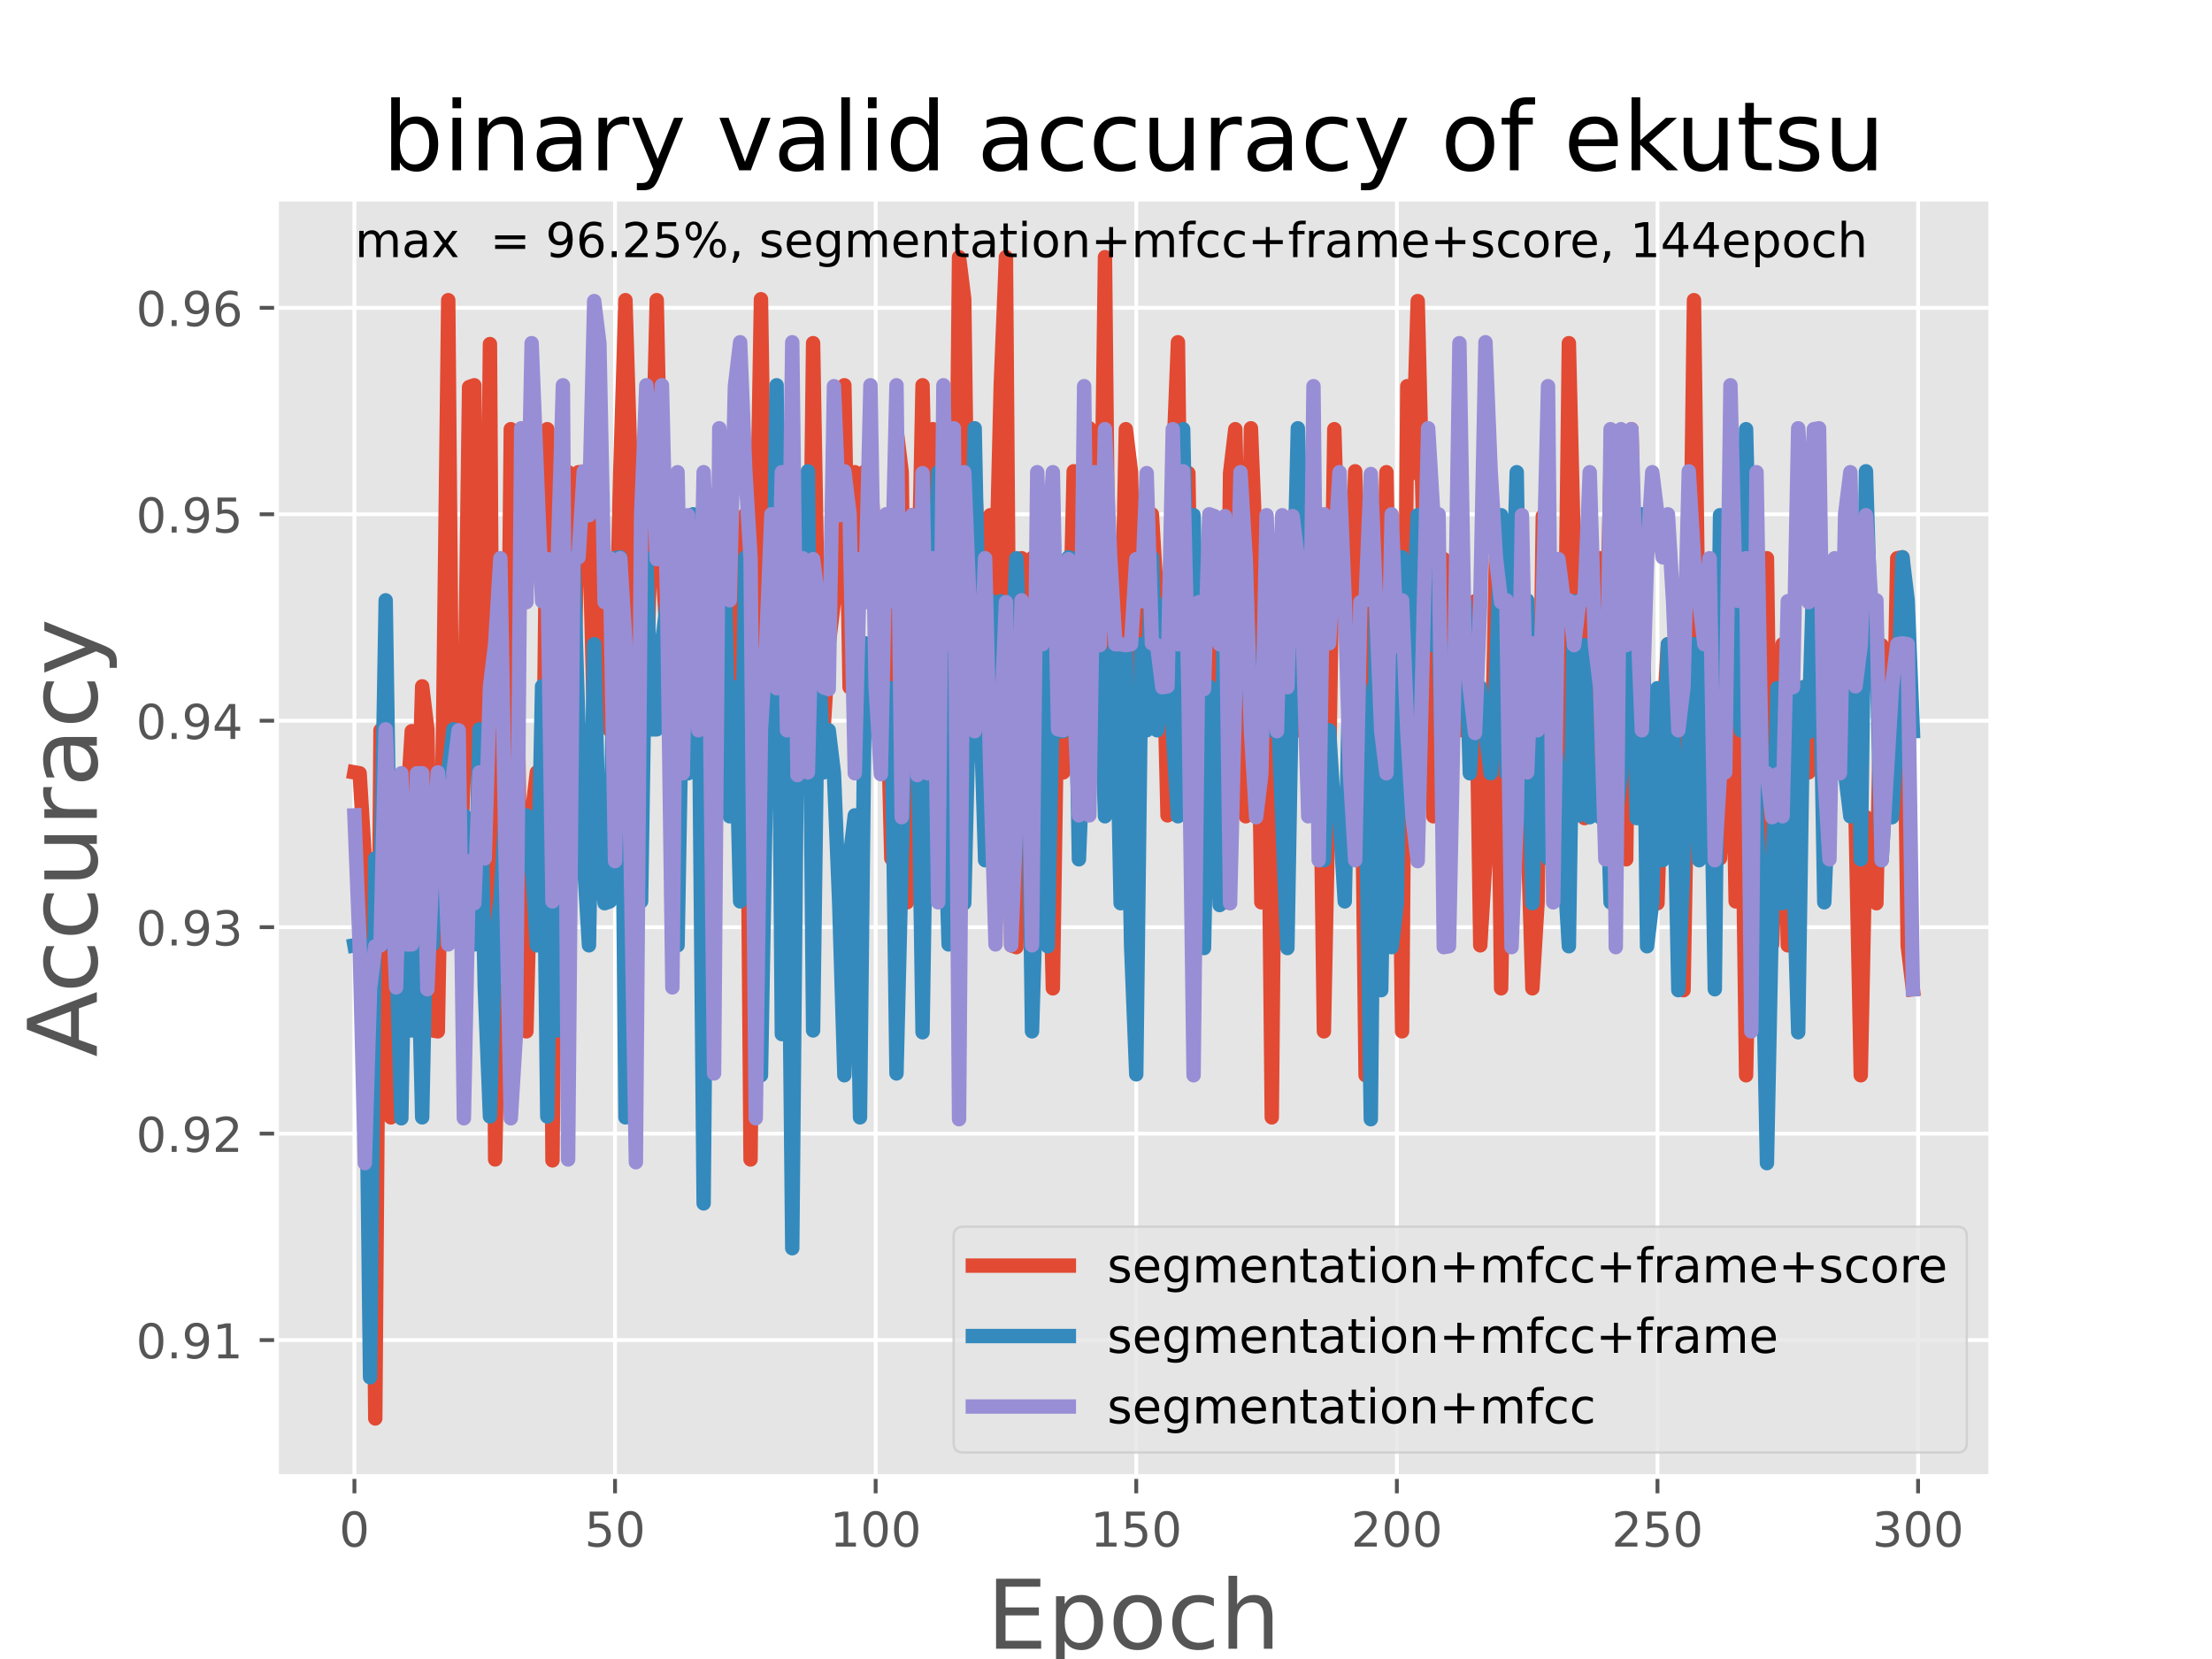 <?xml version="1.0" encoding="utf-8" standalone="no"?>
<!DOCTYPE svg PUBLIC "-//W3C//DTD SVG 1.1//EN"
  "http://www.w3.org/Graphics/SVG/1.1/DTD/svg11.dtd">
<!-- Created with matplotlib (https://matplotlib.org/) -->
<svg height="345.6pt" version="1.1" viewBox="0 0 460.8 345.6" width="460.8pt" xmlns="http://www.w3.org/2000/svg" xmlns:xlink="http://www.w3.org/1999/xlink">
 <defs>
  <style type="text/css">
*{stroke-linecap:butt;stroke-linejoin:round;}
  </style>
 </defs>
 <g id="figure_1">
  <g id="patch_1">
   <path d="M 0 345.6 
L 460.8 345.6 
L 460.8 0 
L 0 0 
z
" style="fill:#ffffff;"/>
  </g>
  <g id="axes_1">
   <g id="patch_2">
    <path d="M 57.6 307.584 
L 414.72 307.584 
L 414.72 41.472 
L 57.6 41.472 
z
" style="fill:#e5e5e5;"/>
   </g>
   <g id="matplotlib.axis_1">
    <g id="xtick_1">
     <g id="line2d_1">
      <path clip-path="url(#p5a31ab4e64)" d="M 73.833 307.584 
L 73.833 41.472 
" style="fill:none;stroke:#ffffff;stroke-linecap:square;stroke-width:0.8;"/>
     </g>
     <g id="line2d_2">
      <defs>
       <path d="M 0 0 
L 0 3.5 
" id="mc54f5d5ca6" style="stroke:#555555;stroke-width:0.8;"/>
      </defs>
      <g>
       <use style="fill:#555555;stroke:#555555;stroke-width:0.8;" x="73.833" xlink:href="#mc54f5d5ca6" y="307.584"/>
      </g>
     </g>
     <g id="text_1">
      <!-- 0 -->
      <defs>
       <path d="M 31.781 66.406 
Q 24.172 66.406 20.328 58.906 
Q 16.5 51.422 16.5 36.375 
Q 16.5 21.391 20.328 13.891 
Q 24.172 6.391 31.781 6.391 
Q 39.453 6.391 43.281 13.891 
Q 47.125 21.391 47.125 36.375 
Q 47.125 51.422 43.281 58.906 
Q 39.453 66.406 31.781 66.406 
z
M 31.781 74.219 
Q 44.047 74.219 50.516 64.516 
Q 56.984 54.828 56.984 36.375 
Q 56.984 17.969 50.516 8.266 
Q 44.047 -1.422 31.781 -1.422 
Q 19.531 -1.422 13.062 8.266 
Q 6.594 17.969 6.594 36.375 
Q 6.594 54.828 13.062 64.516 
Q 19.531 74.219 31.781 74.219 
z
" id="DejaVuSans-48"/>
      </defs>
      <g style="fill:#555555;" transform="translate(70.651 322.182)scale(0.1 -0.1)">
       <use xlink:href="#DejaVuSans-48"/>
      </g>
     </g>
    </g>
    <g id="xtick_2">
     <g id="line2d_3">
      <path clip-path="url(#p5a31ab4e64)" d="M 128.123 307.584 
L 128.123 41.472 
" style="fill:none;stroke:#ffffff;stroke-linecap:square;stroke-width:0.8;"/>
     </g>
     <g id="line2d_4">
      <g>
       <use style="fill:#555555;stroke:#555555;stroke-width:0.8;" x="128.123" xlink:href="#mc54f5d5ca6" y="307.584"/>
      </g>
     </g>
     <g id="text_2">
      <!-- 50 -->
      <defs>
       <path d="M 10.797 72.906 
L 49.516 72.906 
L 49.516 64.594 
L 19.828 64.594 
L 19.828 46.734 
Q 21.969 47.469 24.109 47.828 
Q 26.266 48.188 28.422 48.188 
Q 40.625 48.188 47.75 41.5 
Q 54.891 34.812 54.891 23.391 
Q 54.891 11.625 47.562 5.094 
Q 40.234 -1.422 26.906 -1.422 
Q 22.312 -1.422 17.547 -0.641 
Q 12.797 0.141 7.719 1.703 
L 7.719 11.625 
Q 12.109 9.234 16.797 8.062 
Q 21.484 6.891 26.703 6.891 
Q 35.156 6.891 40.078 11.328 
Q 45.016 15.766 45.016 23.391 
Q 45.016 31 40.078 35.438 
Q 35.156 39.891 26.703 39.891 
Q 22.75 39.891 18.812 39.016 
Q 14.891 38.141 10.797 36.281 
z
" id="DejaVuSans-53"/>
      </defs>
      <g style="fill:#555555;" transform="translate(121.76 322.182)scale(0.1 -0.1)">
       <use xlink:href="#DejaVuSans-53"/>
       <use x="63.623" xlink:href="#DejaVuSans-48"/>
      </g>
     </g>
    </g>
    <g id="xtick_3">
     <g id="line2d_5">
      <path clip-path="url(#p5a31ab4e64)" d="M 182.413 307.584 
L 182.413 41.472 
" style="fill:none;stroke:#ffffff;stroke-linecap:square;stroke-width:0.8;"/>
     </g>
     <g id="line2d_6">
      <g>
       <use style="fill:#555555;stroke:#555555;stroke-width:0.8;" x="182.413" xlink:href="#mc54f5d5ca6" y="307.584"/>
      </g>
     </g>
     <g id="text_3">
      <!-- 100 -->
      <defs>
       <path d="M 12.406 8.297 
L 28.516 8.297 
L 28.516 63.922 
L 10.984 60.406 
L 10.984 69.391 
L 28.422 72.906 
L 38.281 72.906 
L 38.281 8.297 
L 54.391 8.297 
L 54.391 0 
L 12.406 0 
z
" id="DejaVuSans-49"/>
      </defs>
      <g style="fill:#555555;" transform="translate(172.869 322.182)scale(0.1 -0.1)">
       <use xlink:href="#DejaVuSans-49"/>
       <use x="63.623" xlink:href="#DejaVuSans-48"/>
       <use x="127.246" xlink:href="#DejaVuSans-48"/>
      </g>
     </g>
    </g>
    <g id="xtick_4">
     <g id="line2d_7">
      <path clip-path="url(#p5a31ab4e64)" d="M 236.703 307.584 
L 236.703 41.472 
" style="fill:none;stroke:#ffffff;stroke-linecap:square;stroke-width:0.8;"/>
     </g>
     <g id="line2d_8">
      <g>
       <use style="fill:#555555;stroke:#555555;stroke-width:0.8;" x="236.703" xlink:href="#mc54f5d5ca6" y="307.584"/>
      </g>
     </g>
     <g id="text_4">
      <!-- 150 -->
      <g style="fill:#555555;" transform="translate(227.159 322.182)scale(0.1 -0.1)">
       <use xlink:href="#DejaVuSans-49"/>
       <use x="63.623" xlink:href="#DejaVuSans-53"/>
       <use x="127.246" xlink:href="#DejaVuSans-48"/>
      </g>
     </g>
    </g>
    <g id="xtick_5">
     <g id="line2d_9">
      <path clip-path="url(#p5a31ab4e64)" d="M 290.993 307.584 
L 290.993 41.472 
" style="fill:none;stroke:#ffffff;stroke-linecap:square;stroke-width:0.8;"/>
     </g>
     <g id="line2d_10">
      <g>
       <use style="fill:#555555;stroke:#555555;stroke-width:0.8;" x="290.993" xlink:href="#mc54f5d5ca6" y="307.584"/>
      </g>
     </g>
     <g id="text_5">
      <!-- 200 -->
      <defs>
       <path d="M 19.188 8.297 
L 53.609 8.297 
L 53.609 0 
L 7.328 0 
L 7.328 8.297 
Q 12.938 14.109 22.625 23.891 
Q 32.328 33.688 34.812 36.531 
Q 39.547 41.844 41.422 45.531 
Q 43.312 49.219 43.312 52.781 
Q 43.312 58.594 39.234 62.25 
Q 35.156 65.922 28.609 65.922 
Q 23.969 65.922 18.812 64.312 
Q 13.672 62.703 7.812 59.422 
L 7.812 69.391 
Q 13.766 71.781 18.938 73 
Q 24.125 74.219 28.422 74.219 
Q 39.75 74.219 46.484 68.547 
Q 53.219 62.891 53.219 53.422 
Q 53.219 48.922 51.531 44.891 
Q 49.859 40.875 45.406 35.406 
Q 44.188 33.984 37.641 27.219 
Q 31.109 20.453 19.188 8.297 
z
" id="DejaVuSans-50"/>
      </defs>
      <g style="fill:#555555;" transform="translate(281.449 322.182)scale(0.1 -0.1)">
       <use xlink:href="#DejaVuSans-50"/>
       <use x="63.623" xlink:href="#DejaVuSans-48"/>
       <use x="127.246" xlink:href="#DejaVuSans-48"/>
      </g>
     </g>
    </g>
    <g id="xtick_6">
     <g id="line2d_11">
      <path clip-path="url(#p5a31ab4e64)" d="M 345.283 307.584 
L 345.283 41.472 
" style="fill:none;stroke:#ffffff;stroke-linecap:square;stroke-width:0.8;"/>
     </g>
     <g id="line2d_12">
      <g>
       <use style="fill:#555555;stroke:#555555;stroke-width:0.8;" x="345.283" xlink:href="#mc54f5d5ca6" y="307.584"/>
      </g>
     </g>
     <g id="text_6">
      <!-- 250 -->
      <g style="fill:#555555;" transform="translate(335.739 322.182)scale(0.1 -0.1)">
       <use xlink:href="#DejaVuSans-50"/>
       <use x="63.623" xlink:href="#DejaVuSans-53"/>
       <use x="127.246" xlink:href="#DejaVuSans-48"/>
      </g>
     </g>
    </g>
    <g id="xtick_7">
     <g id="line2d_13">
      <path clip-path="url(#p5a31ab4e64)" d="M 399.573 307.584 
L 399.573 41.472 
" style="fill:none;stroke:#ffffff;stroke-linecap:square;stroke-width:0.8;"/>
     </g>
     <g id="line2d_14">
      <g>
       <use style="fill:#555555;stroke:#555555;stroke-width:0.8;" x="399.573" xlink:href="#mc54f5d5ca6" y="307.584"/>
      </g>
     </g>
     <g id="text_7">
      <!-- 300 -->
      <defs>
       <path d="M 40.578 39.312 
Q 47.656 37.797 51.625 33 
Q 55.609 28.219 55.609 21.188 
Q 55.609 10.406 48.188 4.484 
Q 40.766 -1.422 27.094 -1.422 
Q 22.516 -1.422 17.656 -0.516 
Q 12.797 0.391 7.625 2.203 
L 7.625 11.719 
Q 11.719 9.328 16.594 8.109 
Q 21.484 6.891 26.812 6.891 
Q 36.078 6.891 40.938 10.547 
Q 45.797 14.203 45.797 21.188 
Q 45.797 27.641 41.281 31.266 
Q 36.766 34.906 28.719 34.906 
L 20.219 34.906 
L 20.219 43.016 
L 29.109 43.016 
Q 36.375 43.016 40.234 45.922 
Q 44.094 48.828 44.094 54.297 
Q 44.094 59.906 40.109 62.906 
Q 36.141 65.922 28.719 65.922 
Q 24.656 65.922 20.016 65.031 
Q 15.375 64.156 9.812 62.312 
L 9.812 71.094 
Q 15.438 72.656 20.344 73.438 
Q 25.25 74.219 29.594 74.219 
Q 40.828 74.219 47.359 69.109 
Q 53.906 64.016 53.906 55.328 
Q 53.906 49.266 50.438 45.094 
Q 46.969 40.922 40.578 39.312 
z
" id="DejaVuSans-51"/>
      </defs>
      <g style="fill:#555555;" transform="translate(390.029 322.182)scale(0.1 -0.1)">
       <use xlink:href="#DejaVuSans-51"/>
       <use x="63.623" xlink:href="#DejaVuSans-48"/>
       <use x="127.246" xlink:href="#DejaVuSans-48"/>
      </g>
     </g>
    </g>
    <g id="text_8">
     <!-- Epoch -->
     <defs>
      <path d="M 9.812 72.906 
L 55.906 72.906 
L 55.906 64.594 
L 19.672 64.594 
L 19.672 43.016 
L 54.391 43.016 
L 54.391 34.719 
L 19.672 34.719 
L 19.672 8.297 
L 56.781 8.297 
L 56.781 0 
L 9.812 0 
z
" id="DejaVuSans-69"/>
      <path d="M 18.109 8.203 
L 18.109 -20.797 
L 9.078 -20.797 
L 9.078 54.688 
L 18.109 54.688 
L 18.109 46.391 
Q 20.953 51.266 25.266 53.625 
Q 29.594 56 35.594 56 
Q 45.562 56 51.781 48.094 
Q 58.016 40.188 58.016 27.297 
Q 58.016 14.406 51.781 6.484 
Q 45.562 -1.422 35.594 -1.422 
Q 29.594 -1.422 25.266 0.953 
Q 20.953 3.328 18.109 8.203 
z
M 48.688 27.297 
Q 48.688 37.203 44.609 42.844 
Q 40.531 48.484 33.406 48.484 
Q 26.266 48.484 22.188 42.844 
Q 18.109 37.203 18.109 27.297 
Q 18.109 17.391 22.188 11.75 
Q 26.266 6.109 33.406 6.109 
Q 40.531 6.109 44.609 11.75 
Q 48.688 17.391 48.688 27.297 
z
" id="DejaVuSans-112"/>
      <path d="M 30.609 48.391 
Q 23.391 48.391 19.188 42.75 
Q 14.984 37.109 14.984 27.297 
Q 14.984 17.484 19.156 11.844 
Q 23.344 6.203 30.609 6.203 
Q 37.797 6.203 41.984 11.859 
Q 46.188 17.531 46.188 27.297 
Q 46.188 37.016 41.984 42.703 
Q 37.797 48.391 30.609 48.391 
z
M 30.609 56 
Q 42.328 56 49.016 48.375 
Q 55.719 40.766 55.719 27.297 
Q 55.719 13.875 49.016 6.219 
Q 42.328 -1.422 30.609 -1.422 
Q 18.844 -1.422 12.172 6.219 
Q 5.516 13.875 5.516 27.297 
Q 5.516 40.766 12.172 48.375 
Q 18.844 56 30.609 56 
z
" id="DejaVuSans-111"/>
      <path d="M 48.781 52.594 
L 48.781 44.188 
Q 44.969 46.297 41.141 47.344 
Q 37.312 48.391 33.406 48.391 
Q 24.656 48.391 19.812 42.844 
Q 14.984 37.312 14.984 27.297 
Q 14.984 17.281 19.812 11.734 
Q 24.656 6.203 33.406 6.203 
Q 37.312 6.203 41.141 7.25 
Q 44.969 8.297 48.781 10.406 
L 48.781 2.094 
Q 45.016 0.344 40.984 -0.531 
Q 36.969 -1.422 32.422 -1.422 
Q 20.062 -1.422 12.781 6.344 
Q 5.516 14.109 5.516 27.297 
Q 5.516 40.672 12.859 48.328 
Q 20.219 56 33.016 56 
Q 37.156 56 41.109 55.141 
Q 45.062 54.297 48.781 52.594 
z
" id="DejaVuSans-99"/>
      <path d="M 54.891 33.016 
L 54.891 0 
L 45.906 0 
L 45.906 32.719 
Q 45.906 40.484 42.875 44.328 
Q 39.844 48.188 33.797 48.188 
Q 26.516 48.188 22.312 43.547 
Q 18.109 38.922 18.109 30.906 
L 18.109 0 
L 9.078 0 
L 9.078 75.984 
L 18.109 75.984 
L 18.109 46.188 
Q 21.344 51.125 25.703 53.562 
Q 30.078 56 35.797 56 
Q 45.219 56 50.047 50.172 
Q 54.891 44.344 54.891 33.016 
z
" id="DejaVuSans-104"/>
     </defs>
     <g style="fill:#555555;" transform="translate(205.538 343.459)scale(0.2 -0.2)">
      <use xlink:href="#DejaVuSans-69"/>
      <use x="63.184" xlink:href="#DejaVuSans-112"/>
      <use x="126.66" xlink:href="#DejaVuSans-111"/>
      <use x="187.842" xlink:href="#DejaVuSans-99"/>
      <use x="242.822" xlink:href="#DejaVuSans-104"/>
     </g>
    </g>
   </g>
   <g id="matplotlib.axis_2">
    <g id="ytick_1">
     <g id="line2d_15">
      <path clip-path="url(#p5a31ab4e64)" d="M 57.6 279.169 
L 414.72 279.169 
" style="fill:none;stroke:#ffffff;stroke-linecap:square;stroke-width:0.8;"/>
     </g>
     <g id="line2d_16">
      <defs>
       <path d="M 0 0 
L -3.5 0 
" id="mfb7e75df11" style="stroke:#555555;stroke-width:0.8;"/>
      </defs>
      <g>
       <use style="fill:#555555;stroke:#555555;stroke-width:0.8;" x="57.6" xlink:href="#mfb7e75df11" y="279.169"/>
      </g>
     </g>
     <g id="text_9">
      <!-- 0.91 -->
      <defs>
       <path d="M 10.688 12.406 
L 21 12.406 
L 21 0 
L 10.688 0 
z
" id="DejaVuSans-46"/>
       <path d="M 10.984 1.516 
L 10.984 10.5 
Q 14.703 8.734 18.5 7.812 
Q 22.312 6.891 25.984 6.891 
Q 35.75 6.891 40.891 13.453 
Q 46.047 20.016 46.781 33.406 
Q 43.953 29.203 39.594 26.953 
Q 35.25 24.703 29.984 24.703 
Q 19.047 24.703 12.672 31.312 
Q 6.297 37.938 6.297 49.422 
Q 6.297 60.641 12.938 67.422 
Q 19.578 74.219 30.609 74.219 
Q 43.266 74.219 49.922 64.516 
Q 56.594 54.828 56.594 36.375 
Q 56.594 19.141 48.406 8.859 
Q 40.234 -1.422 26.422 -1.422 
Q 22.703 -1.422 18.891 -0.688 
Q 15.094 0.047 10.984 1.516 
z
M 30.609 32.422 
Q 37.25 32.422 41.125 36.953 
Q 45.016 41.5 45.016 49.422 
Q 45.016 57.281 41.125 61.844 
Q 37.25 66.406 30.609 66.406 
Q 23.969 66.406 20.094 61.844 
Q 16.219 57.281 16.219 49.422 
Q 16.219 41.5 20.094 36.953 
Q 23.969 32.422 30.609 32.422 
z
" id="DejaVuSans-57"/>
      </defs>
      <g style="fill:#555555;" transform="translate(28.334 282.969)scale(0.1 -0.1)">
       <use xlink:href="#DejaVuSans-48"/>
       <use x="63.623" xlink:href="#DejaVuSans-46"/>
       <use x="95.41" xlink:href="#DejaVuSans-57"/>
       <use x="159.033" xlink:href="#DejaVuSans-49"/>
      </g>
     </g>
    </g>
    <g id="ytick_2">
     <g id="line2d_17">
      <path clip-path="url(#p5a31ab4e64)" d="M 57.6 236.161 
L 414.72 236.161 
" style="fill:none;stroke:#ffffff;stroke-linecap:square;stroke-width:0.8;"/>
     </g>
     <g id="line2d_18">
      <g>
       <use style="fill:#555555;stroke:#555555;stroke-width:0.8;" x="57.6" xlink:href="#mfb7e75df11" y="236.161"/>
      </g>
     </g>
     <g id="text_10">
      <!-- 0.92 -->
      <g style="fill:#555555;" transform="translate(28.334 239.961)scale(0.1 -0.1)">
       <use xlink:href="#DejaVuSans-48"/>
       <use x="63.623" xlink:href="#DejaVuSans-46"/>
       <use x="95.41" xlink:href="#DejaVuSans-57"/>
       <use x="159.033" xlink:href="#DejaVuSans-50"/>
      </g>
     </g>
    </g>
    <g id="ytick_3">
     <g id="line2d_19">
      <path clip-path="url(#p5a31ab4e64)" d="M 57.6 193.153 
L 414.72 193.153 
" style="fill:none;stroke:#ffffff;stroke-linecap:square;stroke-width:0.8;"/>
     </g>
     <g id="line2d_20">
      <g>
       <use style="fill:#555555;stroke:#555555;stroke-width:0.8;" x="57.6" xlink:href="#mfb7e75df11" y="193.153"/>
      </g>
     </g>
     <g id="text_11">
      <!-- 0.93 -->
      <g style="fill:#555555;" transform="translate(28.334 196.953)scale(0.1 -0.1)">
       <use xlink:href="#DejaVuSans-48"/>
       <use x="63.623" xlink:href="#DejaVuSans-46"/>
       <use x="95.41" xlink:href="#DejaVuSans-57"/>
       <use x="159.033" xlink:href="#DejaVuSans-51"/>
      </g>
     </g>
    </g>
    <g id="ytick_4">
     <g id="line2d_21">
      <path clip-path="url(#p5a31ab4e64)" d="M 57.6 150.145 
L 414.72 150.145 
" style="fill:none;stroke:#ffffff;stroke-linecap:square;stroke-width:0.8;"/>
     </g>
     <g id="line2d_22">
      <g>
       <use style="fill:#555555;stroke:#555555;stroke-width:0.8;" x="57.6" xlink:href="#mfb7e75df11" y="150.145"/>
      </g>
     </g>
     <g id="text_12">
      <!-- 0.94 -->
      <defs>
       <path d="M 37.797 64.312 
L 12.891 25.391 
L 37.797 25.391 
z
M 35.203 72.906 
L 47.609 72.906 
L 47.609 25.391 
L 58.016 25.391 
L 58.016 17.188 
L 47.609 17.188 
L 47.609 0 
L 37.797 0 
L 37.797 17.188 
L 4.891 17.188 
L 4.891 26.703 
z
" id="DejaVuSans-52"/>
      </defs>
      <g style="fill:#555555;" transform="translate(28.334 153.945)scale(0.1 -0.1)">
       <use xlink:href="#DejaVuSans-48"/>
       <use x="63.623" xlink:href="#DejaVuSans-46"/>
       <use x="95.41" xlink:href="#DejaVuSans-57"/>
       <use x="159.033" xlink:href="#DejaVuSans-52"/>
      </g>
     </g>
    </g>
    <g id="ytick_5">
     <g id="line2d_23">
      <path clip-path="url(#p5a31ab4e64)" d="M 57.6 107.137 
L 414.72 107.137 
" style="fill:none;stroke:#ffffff;stroke-linecap:square;stroke-width:0.8;"/>
     </g>
     <g id="line2d_24">
      <g>
       <use style="fill:#555555;stroke:#555555;stroke-width:0.8;" x="57.6" xlink:href="#mfb7e75df11" y="107.137"/>
      </g>
     </g>
     <g id="text_13">
      <!-- 0.95 -->
      <g style="fill:#555555;" transform="translate(28.334 110.937)scale(0.1 -0.1)">
       <use xlink:href="#DejaVuSans-48"/>
       <use x="63.623" xlink:href="#DejaVuSans-46"/>
       <use x="95.41" xlink:href="#DejaVuSans-57"/>
       <use x="159.033" xlink:href="#DejaVuSans-53"/>
      </g>
     </g>
    </g>
    <g id="ytick_6">
     <g id="line2d_25">
      <path clip-path="url(#p5a31ab4e64)" d="M 57.6 64.129 
L 414.72 64.129 
" style="fill:none;stroke:#ffffff;stroke-linecap:square;stroke-width:0.8;"/>
     </g>
     <g id="line2d_26">
      <g>
       <use style="fill:#555555;stroke:#555555;stroke-width:0.8;" x="57.6" xlink:href="#mfb7e75df11" y="64.129"/>
      </g>
     </g>
     <g id="text_14">
      <!-- 0.96 -->
      <defs>
       <path d="M 33.016 40.375 
Q 26.375 40.375 22.484 35.828 
Q 18.609 31.297 18.609 23.391 
Q 18.609 15.531 22.484 10.953 
Q 26.375 6.391 33.016 6.391 
Q 39.656 6.391 43.531 10.953 
Q 47.406 15.531 47.406 23.391 
Q 47.406 31.297 43.531 35.828 
Q 39.656 40.375 33.016 40.375 
z
M 52.594 71.297 
L 52.594 62.312 
Q 48.875 64.062 45.094 64.984 
Q 41.312 65.922 37.594 65.922 
Q 27.828 65.922 22.672 59.328 
Q 17.531 52.734 16.797 39.406 
Q 19.672 43.656 24.016 45.922 
Q 28.375 48.188 33.594 48.188 
Q 44.578 48.188 50.953 41.516 
Q 57.328 34.859 57.328 23.391 
Q 57.328 12.156 50.688 5.359 
Q 44.047 -1.422 33.016 -1.422 
Q 20.359 -1.422 13.672 8.266 
Q 6.984 17.969 6.984 36.375 
Q 6.984 53.656 15.188 63.938 
Q 23.391 74.219 37.203 74.219 
Q 40.922 74.219 44.703 73.484 
Q 48.484 72.75 52.594 71.297 
z
" id="DejaVuSans-54"/>
      </defs>
      <g style="fill:#555555;" transform="translate(28.334 67.929)scale(0.1 -0.1)">
       <use xlink:href="#DejaVuSans-48"/>
       <use x="63.623" xlink:href="#DejaVuSans-46"/>
       <use x="95.41" xlink:href="#DejaVuSans-57"/>
       <use x="159.033" xlink:href="#DejaVuSans-54"/>
      </g>
     </g>
    </g>
    <g id="text_15">
     <!-- Accuracy -->
     <defs>
      <path d="M 34.188 63.188 
L 20.797 26.906 
L 47.609 26.906 
z
M 28.609 72.906 
L 39.797 72.906 
L 67.578 0 
L 57.328 0 
L 50.688 18.703 
L 17.828 18.703 
L 11.188 0 
L 0.781 0 
z
" id="DejaVuSans-65"/>
      <path d="M 8.5 21.578 
L 8.5 54.688 
L 17.484 54.688 
L 17.484 21.922 
Q 17.484 14.156 20.5 10.266 
Q 23.531 6.391 29.594 6.391 
Q 36.859 6.391 41.078 11.031 
Q 45.312 15.672 45.312 23.688 
L 45.312 54.688 
L 54.297 54.688 
L 54.297 0 
L 45.312 0 
L 45.312 8.406 
Q 42.047 3.422 37.719 1 
Q 33.406 -1.422 27.688 -1.422 
Q 18.266 -1.422 13.375 4.438 
Q 8.5 10.297 8.5 21.578 
z
M 31.109 56 
z
" id="DejaVuSans-117"/>
      <path d="M 41.109 46.297 
Q 39.594 47.172 37.812 47.578 
Q 36.031 48 33.891 48 
Q 26.266 48 22.188 43.047 
Q 18.109 38.094 18.109 28.812 
L 18.109 0 
L 9.078 0 
L 9.078 54.688 
L 18.109 54.688 
L 18.109 46.188 
Q 20.953 51.172 25.484 53.578 
Q 30.031 56 36.531 56 
Q 37.453 56 38.578 55.875 
Q 39.703 55.766 41.062 55.516 
z
" id="DejaVuSans-114"/>
      <path d="M 34.281 27.484 
Q 23.391 27.484 19.188 25 
Q 14.984 22.516 14.984 16.5 
Q 14.984 11.719 18.141 8.906 
Q 21.297 6.109 26.703 6.109 
Q 34.188 6.109 38.703 11.406 
Q 43.219 16.703 43.219 25.484 
L 43.219 27.484 
z
M 52.203 31.203 
L 52.203 0 
L 43.219 0 
L 43.219 8.297 
Q 40.141 3.328 35.547 0.953 
Q 30.953 -1.422 24.312 -1.422 
Q 15.922 -1.422 10.953 3.297 
Q 6 8.016 6 15.922 
Q 6 25.141 12.172 29.828 
Q 18.359 34.516 30.609 34.516 
L 43.219 34.516 
L 43.219 35.406 
Q 43.219 41.609 39.141 45 
Q 35.062 48.391 27.688 48.391 
Q 23 48.391 18.547 47.266 
Q 14.109 46.141 10.016 43.891 
L 10.016 52.203 
Q 14.938 54.109 19.578 55.047 
Q 24.219 56 28.609 56 
Q 40.484 56 46.344 49.844 
Q 52.203 43.703 52.203 31.203 
z
" id="DejaVuSans-97"/>
      <path d="M 32.172 -5.078 
Q 28.375 -14.844 24.75 -17.812 
Q 21.141 -20.797 15.094 -20.797 
L 7.906 -20.797 
L 7.906 -13.281 
L 13.188 -13.281 
Q 16.891 -13.281 18.938 -11.516 
Q 21 -9.766 23.484 -3.219 
L 25.094 0.875 
L 2.984 54.688 
L 12.5 54.688 
L 29.594 11.922 
L 46.688 54.688 
L 56.203 54.688 
z
" id="DejaVuSans-121"/>
     </defs>
     <g style="fill:#555555;" transform="translate(20.175 220.184)rotate(-90)scale(0.2 -0.2)">
      <use xlink:href="#DejaVuSans-65"/>
      <use x="66.658" xlink:href="#DejaVuSans-99"/>
      <use x="121.639" xlink:href="#DejaVuSans-99"/>
      <use x="176.619" xlink:href="#DejaVuSans-117"/>
      <use x="239.998" xlink:href="#DejaVuSans-114"/>
      <use x="281.111" xlink:href="#DejaVuSans-97"/>
      <use x="342.391" xlink:href="#DejaVuSans-99"/>
      <use x="397.371" xlink:href="#DejaVuSans-121"/>
     </g>
    </g>
   </g>
   <g id="line2d_27">
    <path clip-path="url(#p5a31ab4e64)" d="M 73.833 160.897 
L 74.919 161.088 
L 76.004 179.008 
L 77.09 179.008 
L 78.176 295.488 
L 79.262 152.128 
L 80.348 223.808 
L 81.433 232.768 
L 82.519 205.888 
L 83.605 196.928 
L 84.691 170.048 
L 85.777 152.319 
L 86.862 179.008 
L 87.948 142.977 
L 89.034 151.937 
L 90.12 214.657 
L 91.206 214.848 
L 92.291 152.128 
L 93.377 62.528 
L 94.463 187.968 
L 95.549 187.777 
L 96.635 160.897 
L 97.72 80.639 
L 98.806 80.257 
L 99.892 188.159 
L 100.978 170.048 
L 102.064 71.679 
L 103.149 241.537 
L 104.235 187.968 
L 105.321 197.309 
L 106.407 89.408 
L 107.493 116.097 
L 108.578 205.888 
L 109.664 214.848 
L 110.75 170.048 
L 111.836 160.897 
L 112.922 187.777 
L 114.007 89.408 
L 115.093 241.728 
L 116.179 125.057 
L 117.265 107.328 
L 118.351 98.368 
L 119.436 151.937 
L 120.522 98.368 
L 121.608 98.368 
L 122.694 107.328 
L 123.78 152.128 
L 124.865 116.288 
L 125.951 125.248 
L 127.037 152.128 
L 128.123 143.168 
L 129.209 98.368 
L 130.294 62.528 
L 131.38 98.368 
L 132.466 143.359 
L 133.552 116.288 
L 134.638 142.977 
L 135.723 107.328 
L 136.809 62.528 
L 137.895 116.097 
L 140.067 151.937 
L 141.152 125.057 
L 142.238 134.208 
L 143.324 125.629 
L 144.41 125.248 
L 145.496 143.168 
L 146.581 107.328 
L 148.753 125.057 
L 149.839 143.168 
L 150.925 142.977 
L 152.01 116.288 
L 153.096 125.248 
L 154.182 161.088 
L 155.268 107.137 
L 156.354 241.537 
L 157.439 125.057 
L 158.525 62.337 
L 159.611 134.017 
L 160.697 134.017 
L 161.783 116.288 
L 162.868 143.168 
L 163.954 125.057 
L 165.04 98.368 
L 166.126 116.288 
L 167.212 107.328 
L 168.297 161.088 
L 169.383 71.488 
L 170.469 134.017 
L 171.555 152.128 
L 172.641 134.208 
L 173.726 125.248 
L 174.812 98.368 
L 175.898 80.257 
L 176.984 143.168 
L 178.07 98.368 
L 179.155 107.328 
L 180.241 98.177 
L 181.327 98.368 
L 182.413 116.288 
L 183.499 116.288 
L 184.584 134.208 
L 185.67 178.817 
L 186.756 89.408 
L 187.842 98.368 
L 188.928 187.968 
L 190.013 107.328 
L 191.099 134.017 
L 192.185 80.257 
L 193.271 134.208 
L 194.357 89.408 
L 195.442 134.208 
L 196.528 125.057 
L 197.614 107.328 
L 198.7 161.088 
L 199.786 53.568 
L 200.871 62.337 
L 201.957 143.168 
L 203.043 98.368 
L 204.129 125.057 
L 205.215 143.168 
L 206.3 107.328 
L 207.386 125.057 
L 208.472 80.257 
L 209.558 53.568 
L 210.644 196.928 
L 211.729 197.309 
L 212.815 116.288 
L 213.901 143.168 
L 214.987 116.288 
L 216.073 125.248 
L 217.158 107.328 
L 218.244 161.088 
L 219.33 205.888 
L 220.416 134.208 
L 221.502 160.897 
L 222.587 143.168 
L 223.673 98.177 
L 224.759 170.239 
L 225.845 98.177 
L 226.931 89.217 
L 228.016 125.248 
L 229.102 134.017 
L 230.188 53.568 
L 231.274 161.088 
L 232.36 161.088 
L 233.445 143.168 
L 234.531 89.408 
L 235.617 98.368 
L 236.703 152.128 
L 237.789 107.137 
L 238.875 134.399 
L 239.96 107.137 
L 241.046 125.057 
L 242.132 125.057 
L 243.218 169.857 
L 244.304 98.559 
L 245.389 71.297 
L 246.475 161.279 
L 247.561 98.559 
L 248.647 170.239 
L 249.733 125.439 
L 250.818 179.008 
L 251.904 134.208 
L 252.99 116.288 
L 254.076 161.088 
L 255.162 187.968 
L 256.247 98.559 
L 257.333 89.408 
L 258.419 134.399 
L 259.505 170.048 
L 260.591 89.217 
L 261.676 116.288 
L 262.762 187.968 
L 263.848 125.057 
L 264.934 232.768 
L 266.02 116.288 
L 267.105 134.399 
L 268.191 116.288 
L 269.277 107.519 
L 270.363 152.128 
L 271.449 98.368 
L 272.534 125.248 
L 273.62 161.088 
L 274.706 134.208 
L 275.792 214.848 
L 276.878 161.088 
L 277.963 89.408 
L 279.049 125.439 
L 280.135 116.097 
L 281.221 142.977 
L 282.307 98.177 
L 283.392 134.208 
L 284.478 223.999 
L 285.564 107.137 
L 286.65 107.328 
L 287.736 143.168 
L 288.821 98.368 
L 289.907 161.279 
L 290.993 125.057 
L 292.079 214.848 
L 293.165 80.448 
L 294.25 98.559 
L 295.336 62.719 
L 296.422 107.519 
L 297.508 134.017 
L 298.594 170.048 
L 299.679 134.017 
L 300.765 116.479 
L 301.851 125.248 
L 302.937 143.168 
L 304.023 152.128 
L 307.28 125.248 
L 308.366 196.928 
L 309.452 179.008 
L 310.537 170.048 
L 311.623 116.288 
L 312.709 205.888 
L 313.795 143.168 
L 314.881 134.208 
L 315.966 170.048 
L 317.052 179.199 
L 318.138 170.239 
L 319.224 205.888 
L 320.31 187.968 
L 321.395 107.519 
L 323.567 160.897 
L 324.653 170.048 
L 325.739 161.088 
L 326.824 71.488 
L 327.91 116.288 
L 328.996 125.057 
L 330.082 170.429 
L 331.168 125.248 
L 332.253 161.088 
L 333.339 116.288 
L 334.425 143.359 
L 335.511 98.177 
L 336.597 169.857 
L 337.682 161.088 
L 338.768 179.008 
L 339.854 89.408 
L 340.94 143.168 
L 342.026 134.208 
L 344.197 187.968 
L 345.283 188.159 
L 346.369 152.128 
L 347.455 134.208 
L 348.54 143.168 
L 349.626 125.057 
L 350.712 206.269 
L 351.798 143.168 
L 352.884 62.528 
L 353.969 143.168 
L 355.055 143.168 
L 356.141 134.208 
L 357.227 160.897 
L 358.313 178.817 
L 359.398 161.279 
L 360.484 125.248 
L 361.57 187.777 
L 362.656 143.168 
L 363.742 223.999 
L 364.827 170.429 
L 365.913 179.199 
L 366.999 152.319 
L 368.085 116.288 
L 369.171 196.737 
L 370.256 170.048 
L 371.342 134.208 
L 372.428 196.928 
L 373.514 161.088 
L 375.685 143.168 
L 376.771 160.897 
L 377.857 125.057 
L 378.943 143.168 
L 380.029 170.048 
L 381.114 125.248 
L 382.2 143.168 
L 383.286 134.208 
L 384.372 143.168 
L 385.458 134.208 
L 386.543 170.048 
L 387.629 223.999 
L 388.715 170.239 
L 390.887 188.159 
L 391.972 134.399 
L 393.058 143.359 
L 394.144 170.048 
L 395.23 116.288 
L 396.316 116.097 
L 397.401 196.928 
L 398.487 206.079 
L 398.487 206.079 
" style="fill:none;stroke:#e24a33;stroke-linecap:square;stroke-width:3;"/>
   </g>
   <g id="line2d_28">
    <path clip-path="url(#p5a31ab4e64)" d="M 73.833 196.928 
L 74.919 196.737 
L 76.004 196.928 
L 77.09 286.909 
L 78.176 178.817 
L 79.262 187.777 
L 80.348 125.057 
L 81.433 196.737 
L 82.519 196.737 
L 83.605 232.959 
L 84.691 169.857 
L 85.777 214.657 
L 86.862 187.968 
L 87.948 232.768 
L 89.034 179.008 
L 90.12 196.737 
L 91.206 169.857 
L 92.291 169.857 
L 94.463 151.937 
L 95.549 178.817 
L 96.635 169.857 
L 97.72 187.777 
L 98.806 196.737 
L 99.892 151.937 
L 100.978 205.697 
L 102.064 232.577 
L 103.149 196.928 
L 104.235 187.777 
L 105.321 170.048 
L 106.407 160.897 
L 107.493 187.968 
L 108.578 170.239 
L 109.664 169.857 
L 110.75 178.817 
L 111.836 196.928 
L 112.922 142.977 
L 114.007 232.577 
L 115.093 160.897 
L 116.179 214.657 
L 117.265 188.159 
L 119.436 116.097 
L 120.522 151.937 
L 121.608 178.817 
L 122.694 196.928 
L 123.78 134.208 
L 124.865 178.817 
L 125.951 188.159 
L 127.037 187.777 
L 128.123 116.288 
L 129.209 116.097 
L 130.294 232.768 
L 131.38 161.088 
L 132.466 142.977 
L 133.552 187.777 
L 134.638 116.288 
L 135.723 151.937 
L 136.809 151.937 
L 137.895 134.208 
L 140.067 116.288 
L 141.152 196.928 
L 142.238 134.208 
L 143.324 161.088 
L 144.41 107.137 
L 145.496 134.017 
L 146.581 250.688 
L 147.667 125.057 
L 148.753 179.008 
L 149.839 134.208 
L 150.925 116.479 
L 152.01 170.048 
L 153.096 143.168 
L 154.182 187.777 
L 155.268 116.097 
L 156.354 161.279 
L 157.439 178.817 
L 158.525 223.999 
L 159.611 161.088 
L 160.697 160.897 
L 161.783 80.257 
L 162.868 215.42 
L 163.954 152.128 
L 165.04 260.029 
L 166.126 143.168 
L 167.212 107.137 
L 168.297 98.177 
L 169.383 214.657 
L 170.469 134.017 
L 171.555 160.897 
L 172.641 152.128 
L 173.726 161.088 
L 174.812 187.968 
L 175.898 223.999 
L 176.984 179.008 
L 178.07 169.857 
L 179.155 232.768 
L 180.241 134.017 
L 181.327 152.128 
L 182.413 143.168 
L 183.499 143.359 
L 184.584 161.088 
L 185.67 143.359 
L 186.756 223.617 
L 187.842 178.817 
L 188.928 143.168 
L 190.013 116.097 
L 191.099 142.977 
L 192.185 215.039 
L 193.271 143.168 
L 194.357 134.399 
L 195.442 98.368 
L 196.528 161.088 
L 197.614 196.737 
L 198.7 152.128 
L 199.786 179.199 
L 200.871 188.159 
L 201.957 142.977 
L 203.043 89.217 
L 204.129 143.168 
L 205.215 179.199 
L 206.3 125.057 
L 207.386 143.168 
L 208.472 125.248 
L 209.558 143.168 
L 210.644 143.168 
L 211.729 116.288 
L 212.815 142.977 
L 213.901 134.017 
L 214.987 214.848 
L 216.073 179.008 
L 217.158 134.017 
L 218.244 197.119 
L 219.33 143.549 
L 220.416 152.319 
L 221.502 152.319 
L 222.587 116.097 
L 223.673 116.479 
L 224.759 179.008 
L 226.931 125.057 
L 228.016 125.248 
L 229.102 134.589 
L 230.188 170.048 
L 231.274 143.359 
L 232.36 134.017 
L 233.445 188.159 
L 234.531 134.208 
L 235.617 196.737 
L 236.703 223.808 
L 237.789 134.208 
L 238.875 152.128 
L 239.96 116.097 
L 241.046 152.128 
L 242.132 143.168 
L 243.218 125.248 
L 244.304 152.128 
L 245.389 170.048 
L 246.475 89.408 
L 247.561 142.977 
L 248.647 107.328 
L 249.733 161.088 
L 250.818 197.5 
L 251.904 142.977 
L 252.99 151.937 
L 254.076 188.54 
L 255.162 116.097 
L 256.247 134.208 
L 257.333 143.168 
L 258.419 142.977 
L 259.505 116.479 
L 260.591 151.937 
L 261.676 161.088 
L 262.762 152.509 
L 263.848 116.288 
L 264.934 152.128 
L 266.02 143.549 
L 268.191 197.5 
L 269.277 134.017 
L 270.363 89.217 
L 271.449 125.248 
L 272.534 107.137 
L 273.62 143.168 
L 275.792 179.199 
L 276.878 152.128 
L 277.963 169.857 
L 279.049 169.857 
L 280.135 187.777 
L 281.221 134.208 
L 282.307 170.048 
L 283.392 143.168 
L 284.478 160.897 
L 285.564 233.149 
L 286.65 125.439 
L 287.736 206.269 
L 288.821 143.168 
L 289.907 197.309 
L 290.993 187.968 
L 292.079 116.097 
L 293.165 161.088 
L 295.336 107.328 
L 296.422 134.208 
L 297.508 116.288 
L 298.594 134.399 
L 299.679 125.248 
L 300.765 179.389 
L 301.851 187.968 
L 302.937 134.208 
L 304.023 143.168 
L 305.108 125.439 
L 306.194 161.088 
L 307.28 142.977 
L 308.366 143.168 
L 310.537 161.088 
L 311.623 143.168 
L 312.709 107.328 
L 313.795 161.088 
L 314.881 134.208 
L 315.966 98.368 
L 317.052 170.048 
L 318.138 125.057 
L 319.224 188.159 
L 320.31 151.937 
L 321.395 169.857 
L 322.481 178.817 
L 323.567 152.319 
L 324.653 161.279 
L 326.824 197.119 
L 327.91 125.248 
L 328.996 169.857 
L 330.082 134.399 
L 331.168 170.239 
L 332.253 161.279 
L 333.339 170.239 
L 334.425 152.128 
L 335.511 187.968 
L 336.597 170.239 
L 337.682 161.469 
L 339.854 107.709 
L 340.94 170.429 
L 342.026 107.137 
L 343.111 197.119 
L 344.197 187.968 
L 345.283 143.359 
L 346.369 179.199 
L 347.455 134.208 
L 348.54 152.128 
L 349.626 206.269 
L 351.798 152.509 
L 352.884 134.208 
L 353.969 179.199 
L 355.055 125.248 
L 356.141 143.168 
L 357.227 206.079 
L 358.313 107.328 
L 359.398 143.168 
L 360.484 116.097 
L 361.57 143.549 
L 362.656 152.128 
L 363.742 89.408 
L 364.827 134.208 
L 365.913 170.239 
L 366.999 187.968 
L 368.085 242.3 
L 369.171 188.159 
L 370.256 143.359 
L 371.342 188.159 
L 372.428 134.208 
L 373.514 179.199 
L 374.6 215.039 
L 375.685 143.168 
L 376.771 152.509 
L 377.857 116.669 
L 378.943 125.248 
L 380.029 187.968 
L 381.114 161.469 
L 382.2 143.168 
L 383.286 160.897 
L 384.372 161.088 
L 385.458 170.048 
L 386.543 116.479 
L 387.629 179.008 
L 388.715 98.177 
L 389.801 134.208 
L 390.887 134.208 
L 391.972 179.199 
L 393.058 161.088 
L 394.144 170.239 
L 395.23 152.128 
L 396.316 116.097 
L 397.401 125.057 
L 398.487 152.319 
L 398.487 152.319 
" style="fill:none;stroke:#348abd;stroke-linecap:square;stroke-width:3;"/>
   </g>
   <g id="line2d_29">
    <path clip-path="url(#p5a31ab4e64)" d="M 73.833 169.857 
L 74.919 196.928 
L 76.004 242.3 
L 77.09 205.888 
L 78.176 197.119 
L 79.262 196.928 
L 80.348 151.937 
L 82.519 205.697 
L 83.605 161.088 
L 84.691 196.737 
L 85.777 196.737 
L 86.862 161.088 
L 87.948 161.088 
L 89.034 206.079 
L 90.12 179.008 
L 91.206 160.897 
L 92.291 170.048 
L 93.377 196.737 
L 94.463 160.897 
L 95.549 152.128 
L 96.635 232.959 
L 97.72 179.389 
L 98.806 188.159 
L 99.892 160.897 
L 100.978 178.817 
L 102.064 143.168 
L 103.149 134.208 
L 104.235 116.288 
L 105.321 178.817 
L 106.407 232.959 
L 107.493 215.229 
L 108.578 89.217 
L 109.664 125.439 
L 110.75 71.488 
L 112.922 125.248 
L 114.007 116.479 
L 115.093 187.777 
L 116.179 116.669 
L 117.265 80.257 
L 118.351 241.537 
L 119.436 116.288 
L 120.522 116.097 
L 121.608 98.177 
L 122.694 107.328 
L 123.78 62.719 
L 124.865 71.488 
L 125.951 125.439 
L 127.037 116.288 
L 128.123 179.389 
L 129.209 116.288 
L 130.294 134.017 
L 131.38 179.199 
L 132.466 242.109 
L 133.552 107.519 
L 134.638 80.257 
L 135.723 89.217 
L 136.809 116.479 
L 137.895 80.257 
L 138.981 125.439 
L 140.067 205.697 
L 141.152 98.368 
L 142.238 161.088 
L 143.324 107.328 
L 144.41 143.359 
L 145.496 152.128 
L 146.581 98.368 
L 147.667 125.629 
L 148.753 223.617 
L 149.839 89.217 
L 152.01 125.057 
L 153.096 80.448 
L 154.182 71.297 
L 155.268 98.177 
L 156.354 116.288 
L 157.439 232.959 
L 158.525 151.937 
L 159.611 134.208 
L 160.697 107.137 
L 161.783 143.359 
L 162.868 98.368 
L 163.954 152.128 
L 165.04 71.297 
L 166.126 161.469 
L 167.212 116.288 
L 168.297 160.897 
L 169.383 116.479 
L 170.469 125.248 
L 171.555 143.168 
L 172.641 143.549 
L 173.726 80.448 
L 174.812 107.328 
L 175.898 98.177 
L 176.984 107.137 
L 178.07 161.088 
L 179.155 116.479 
L 180.241 125.439 
L 181.327 80.257 
L 182.413 143.168 
L 183.499 161.279 
L 184.584 107.137 
L 185.67 125.248 
L 186.756 80.257 
L 187.842 170.239 
L 188.928 125.248 
L 190.013 107.328 
L 191.099 161.469 
L 192.185 98.559 
L 193.271 161.088 
L 194.357 116.288 
L 195.442 187.968 
L 196.528 80.257 
L 197.614 134.208 
L 198.7 89.217 
L 199.786 233.149 
L 200.871 98.368 
L 203.043 152.319 
L 204.129 143.168 
L 205.215 116.288 
L 206.3 160.897 
L 207.386 196.737 
L 208.472 151.937 
L 209.558 125.439 
L 210.644 196.928 
L 211.729 170.239 
L 212.815 125.057 
L 213.901 134.017 
L 214.987 196.928 
L 216.073 98.368 
L 217.158 134.208 
L 219.33 98.368 
L 220.416 151.937 
L 221.502 152.128 
L 222.587 116.479 
L 224.759 169.857 
L 225.845 80.448 
L 226.931 169.857 
L 228.016 98.368 
L 229.102 134.399 
L 230.188 89.408 
L 231.274 116.097 
L 232.36 134.208 
L 233.445 134.208 
L 234.531 134.399 
L 235.617 134.208 
L 236.703 116.479 
L 237.789 125.248 
L 238.875 98.559 
L 239.96 134.017 
L 241.046 134.399 
L 242.132 143.168 
L 243.218 142.977 
L 244.304 89.408 
L 245.389 134.208 
L 246.475 98.177 
L 247.561 143.168 
L 248.647 223.999 
L 249.733 125.439 
L 250.818 143.549 
L 251.904 107.137 
L 252.99 107.519 
L 254.076 134.208 
L 255.162 107.519 
L 256.247 188.159 
L 258.419 98.368 
L 259.505 116.479 
L 260.591 152.128 
L 261.676 170.239 
L 262.762 161.279 
L 263.848 107.328 
L 264.934 134.017 
L 266.02 152.319 
L 267.105 107.328 
L 268.191 143.168 
L 269.277 107.519 
L 270.363 116.288 
L 271.449 134.017 
L 272.534 170.048 
L 273.62 80.448 
L 274.706 179.199 
L 275.792 107.137 
L 276.878 134.017 
L 279.049 98.368 
L 280.135 125.248 
L 281.221 161.088 
L 282.307 179.199 
L 283.392 125.439 
L 284.478 125.057 
L 285.564 98.749 
L 287.736 152.319 
L 288.821 161.088 
L 289.907 107.137 
L 290.993 134.589 
L 292.079 125.057 
L 293.165 152.319 
L 294.25 170.239 
L 295.336 179.389 
L 297.508 89.217 
L 298.594 107.328 
L 299.679 107.137 
L 300.765 197.309 
L 301.851 197.119 
L 302.937 143.168 
L 304.023 71.488 
L 305.108 134.208 
L 307.28 152.7 
L 308.366 125.439 
L 309.452 71.297 
L 310.537 98.177 
L 311.623 116.097 
L 312.709 125.439 
L 313.795 125.057 
L 314.881 197.309 
L 315.966 170.048 
L 317.052 107.328 
L 318.138 160.897 
L 319.224 134.017 
L 320.31 152.128 
L 321.395 125.439 
L 322.481 80.448 
L 323.567 187.968 
L 324.653 116.479 
L 325.739 125.057 
L 326.824 125.057 
L 327.91 134.399 
L 328.996 125.248 
L 330.082 125.057 
L 331.168 98.368 
L 332.253 134.208 
L 333.339 143.168 
L 334.425 179.008 
L 335.511 89.408 
L 336.597 197.309 
L 337.682 89.408 
L 338.768 134.399 
L 339.854 89.408 
L 340.94 125.057 
L 342.026 152.128 
L 343.111 116.288 
L 344.197 98.368 
L 346.369 116.097 
L 347.455 107.137 
L 348.54 125.439 
L 349.626 152.128 
L 350.712 142.977 
L 351.798 98.177 
L 352.884 116.288 
L 355.055 134.208 
L 356.141 116.288 
L 357.227 179.199 
L 358.313 161.279 
L 359.398 160.897 
L 360.484 80.257 
L 361.57 125.057 
L 362.656 125.248 
L 363.742 116.288 
L 364.827 214.848 
L 365.913 98.368 
L 366.999 161.66 
L 368.085 161.088 
L 369.171 170.239 
L 370.256 161.279 
L 371.342 170.048 
L 372.428 125.248 
L 373.514 143.168 
L 374.6 89.217 
L 376.771 125.439 
L 377.857 89.408 
L 378.943 89.217 
L 380.029 161.088 
L 381.114 179.008 
L 382.2 116.288 
L 383.286 161.088 
L 384.372 107.137 
L 385.458 98.368 
L 386.543 142.977 
L 387.629 134.399 
L 388.715 107.328 
L 389.801 125.248 
L 390.887 125.057 
L 391.972 179.199 
L 394.144 142.977 
L 395.23 134.208 
L 396.316 134.017 
L 397.401 134.208 
L 398.487 206.079 
L 398.487 206.079 
" style="fill:none;stroke:#988ed5;stroke-linecap:square;stroke-width:3;"/>
   </g>
   <g id="patch_3">
    <path d="M 57.6 307.584 
L 57.6 41.472 
" style="fill:none;stroke:#ffffff;stroke-linecap:square;stroke-linejoin:miter;"/>
   </g>
   <g id="patch_4">
    <path d="M 414.72 307.584 
L 414.72 41.472 
" style="fill:none;stroke:#ffffff;stroke-linecap:square;stroke-linejoin:miter;"/>
   </g>
   <g id="patch_5">
    <path d="M 57.6 307.584 
L 414.72 307.584 
" style="fill:none;stroke:#ffffff;stroke-linecap:square;stroke-linejoin:miter;"/>
   </g>
   <g id="patch_6">
    <path d="M 57.6 41.472 
L 414.72 41.472 
" style="fill:none;stroke:#ffffff;stroke-linecap:square;stroke-linejoin:miter;"/>
   </g>
   <g id="text_16">
    <!-- max  = 96.25%, segmentation+mfcc+frame+score, 144epoch -->
    <defs>
     <path d="M 52 44.188 
Q 55.375 50.25 60.062 53.125 
Q 64.75 56 71.094 56 
Q 79.641 56 84.281 50.016 
Q 88.922 44.047 88.922 33.016 
L 88.922 0 
L 79.891 0 
L 79.891 32.719 
Q 79.891 40.578 77.094 44.375 
Q 74.312 48.188 68.609 48.188 
Q 61.625 48.188 57.562 43.547 
Q 53.516 38.922 53.516 30.906 
L 53.516 0 
L 44.484 0 
L 44.484 32.719 
Q 44.484 40.625 41.703 44.406 
Q 38.922 48.188 33.109 48.188 
Q 26.219 48.188 22.156 43.531 
Q 18.109 38.875 18.109 30.906 
L 18.109 0 
L 9.078 0 
L 9.078 54.688 
L 18.109 54.688 
L 18.109 46.188 
Q 21.188 51.219 25.484 53.609 
Q 29.781 56 35.688 56 
Q 41.656 56 45.828 52.969 
Q 50 49.953 52 44.188 
z
" id="DejaVuSans-109"/>
     <path d="M 54.891 54.688 
L 35.109 28.078 
L 55.906 0 
L 45.312 0 
L 29.391 21.484 
L 13.484 0 
L 2.875 0 
L 24.125 28.609 
L 4.688 54.688 
L 15.281 54.688 
L 29.781 35.203 
L 44.281 54.688 
z
" id="DejaVuSans-120"/>
     <path id="DejaVuSans-32"/>
     <path d="M 10.594 45.406 
L 73.188 45.406 
L 73.188 37.203 
L 10.594 37.203 
z
M 10.594 25.484 
L 73.188 25.484 
L 73.188 17.188 
L 10.594 17.188 
z
" id="DejaVuSans-61"/>
     <path d="M 72.703 32.078 
Q 68.453 32.078 66.031 28.469 
Q 63.625 24.859 63.625 18.406 
Q 63.625 12.062 66.031 8.422 
Q 68.453 4.781 72.703 4.781 
Q 76.859 4.781 79.266 8.422 
Q 81.688 12.062 81.688 18.406 
Q 81.688 24.812 79.266 28.438 
Q 76.859 32.078 72.703 32.078 
z
M 72.703 38.281 
Q 80.422 38.281 84.953 32.906 
Q 89.5 27.547 89.5 18.406 
Q 89.5 9.281 84.938 3.922 
Q 80.375 -1.422 72.703 -1.422 
Q 64.891 -1.422 60.344 3.922 
Q 55.812 9.281 55.812 18.406 
Q 55.812 27.594 60.375 32.938 
Q 64.938 38.281 72.703 38.281 
z
M 22.312 68.016 
Q 18.109 68.016 15.688 64.375 
Q 13.281 60.75 13.281 54.391 
Q 13.281 47.953 15.672 44.328 
Q 18.062 40.719 22.312 40.719 
Q 26.562 40.719 28.969 44.328 
Q 31.391 47.953 31.391 54.391 
Q 31.391 60.688 28.953 64.344 
Q 26.516 68.016 22.312 68.016 
z
M 66.406 74.219 
L 74.219 74.219 
L 28.609 -1.422 
L 20.797 -1.422 
z
M 22.312 74.219 
Q 30.031 74.219 34.609 68.875 
Q 39.203 63.531 39.203 54.391 
Q 39.203 45.172 34.641 39.844 
Q 30.078 34.516 22.312 34.516 
Q 14.547 34.516 10.031 39.859 
Q 5.516 45.219 5.516 54.391 
Q 5.516 63.484 10.047 68.844 
Q 14.594 74.219 22.312 74.219 
z
" id="DejaVuSans-37"/>
     <path d="M 11.719 12.406 
L 22.016 12.406 
L 22.016 4 
L 14.016 -11.625 
L 7.719 -11.625 
L 11.719 4 
z
" id="DejaVuSans-44"/>
     <path d="M 44.281 53.078 
L 44.281 44.578 
Q 40.484 46.531 36.375 47.5 
Q 32.281 48.484 27.875 48.484 
Q 21.188 48.484 17.844 46.438 
Q 14.5 44.391 14.5 40.281 
Q 14.5 37.156 16.891 35.375 
Q 19.281 33.594 26.516 31.984 
L 29.594 31.297 
Q 39.156 29.25 43.188 25.516 
Q 47.219 21.781 47.219 15.094 
Q 47.219 7.469 41.188 3.016 
Q 35.156 -1.422 24.609 -1.422 
Q 20.219 -1.422 15.453 -0.562 
Q 10.688 0.297 5.422 2 
L 5.422 11.281 
Q 10.406 8.688 15.234 7.391 
Q 20.062 6.109 24.812 6.109 
Q 31.156 6.109 34.562 8.281 
Q 37.984 10.453 37.984 14.406 
Q 37.984 18.062 35.516 20.016 
Q 33.062 21.969 24.703 23.781 
L 21.578 24.516 
Q 13.234 26.266 9.516 29.906 
Q 5.812 33.547 5.812 39.891 
Q 5.812 47.609 11.281 51.797 
Q 16.75 56 26.812 56 
Q 31.781 56 36.172 55.266 
Q 40.578 54.547 44.281 53.078 
z
" id="DejaVuSans-115"/>
     <path d="M 56.203 29.594 
L 56.203 25.203 
L 14.891 25.203 
Q 15.484 15.922 20.484 11.062 
Q 25.484 6.203 34.422 6.203 
Q 39.594 6.203 44.453 7.469 
Q 49.312 8.734 54.109 11.281 
L 54.109 2.781 
Q 49.266 0.734 44.188 -0.344 
Q 39.109 -1.422 33.891 -1.422 
Q 20.797 -1.422 13.156 6.188 
Q 5.516 13.812 5.516 26.812 
Q 5.516 40.234 12.766 48.109 
Q 20.016 56 32.328 56 
Q 43.359 56 49.781 48.891 
Q 56.203 41.797 56.203 29.594 
z
M 47.219 32.234 
Q 47.125 39.594 43.094 43.984 
Q 39.062 48.391 32.422 48.391 
Q 24.906 48.391 20.391 44.141 
Q 15.875 39.891 15.188 32.172 
z
" id="DejaVuSans-101"/>
     <path d="M 45.406 27.984 
Q 45.406 37.75 41.375 43.109 
Q 37.359 48.484 30.078 48.484 
Q 22.859 48.484 18.828 43.109 
Q 14.797 37.75 14.797 27.984 
Q 14.797 18.266 18.828 12.891 
Q 22.859 7.516 30.078 7.516 
Q 37.359 7.516 41.375 12.891 
Q 45.406 18.266 45.406 27.984 
z
M 54.391 6.781 
Q 54.391 -7.172 48.188 -13.984 
Q 42 -20.797 29.203 -20.797 
Q 24.469 -20.797 20.266 -20.094 
Q 16.062 -19.391 12.109 -17.922 
L 12.109 -9.188 
Q 16.062 -11.328 19.922 -12.344 
Q 23.781 -13.375 27.781 -13.375 
Q 36.625 -13.375 41.016 -8.766 
Q 45.406 -4.156 45.406 5.172 
L 45.406 9.625 
Q 42.625 4.781 38.281 2.391 
Q 33.938 0 27.875 0 
Q 17.828 0 11.672 7.656 
Q 5.516 15.328 5.516 27.984 
Q 5.516 40.672 11.672 48.328 
Q 17.828 56 27.875 56 
Q 33.938 56 38.281 53.609 
Q 42.625 51.219 45.406 46.391 
L 45.406 54.688 
L 54.391 54.688 
z
" id="DejaVuSans-103"/>
     <path d="M 54.891 33.016 
L 54.891 0 
L 45.906 0 
L 45.906 32.719 
Q 45.906 40.484 42.875 44.328 
Q 39.844 48.188 33.797 48.188 
Q 26.516 48.188 22.312 43.547 
Q 18.109 38.922 18.109 30.906 
L 18.109 0 
L 9.078 0 
L 9.078 54.688 
L 18.109 54.688 
L 18.109 46.188 
Q 21.344 51.125 25.703 53.562 
Q 30.078 56 35.797 56 
Q 45.219 56 50.047 50.172 
Q 54.891 44.344 54.891 33.016 
z
" id="DejaVuSans-110"/>
     <path d="M 18.312 70.219 
L 18.312 54.688 
L 36.812 54.688 
L 36.812 47.703 
L 18.312 47.703 
L 18.312 18.016 
Q 18.312 11.328 20.141 9.422 
Q 21.969 7.516 27.594 7.516 
L 36.812 7.516 
L 36.812 0 
L 27.594 0 
Q 17.188 0 13.234 3.875 
Q 9.281 7.766 9.281 18.016 
L 9.281 47.703 
L 2.688 47.703 
L 2.688 54.688 
L 9.281 54.688 
L 9.281 70.219 
z
" id="DejaVuSans-116"/>
     <path d="M 9.422 54.688 
L 18.406 54.688 
L 18.406 0 
L 9.422 0 
z
M 9.422 75.984 
L 18.406 75.984 
L 18.406 64.594 
L 9.422 64.594 
z
" id="DejaVuSans-105"/>
     <path d="M 46 62.703 
L 46 35.5 
L 73.188 35.5 
L 73.188 27.203 
L 46 27.203 
L 46 0 
L 37.797 0 
L 37.797 27.203 
L 10.594 27.203 
L 10.594 35.5 
L 37.797 35.5 
L 37.797 62.703 
z
" id="DejaVuSans-43"/>
     <path d="M 37.109 75.984 
L 37.109 68.5 
L 28.516 68.5 
Q 23.688 68.5 21.797 66.547 
Q 19.922 64.594 19.922 59.516 
L 19.922 54.688 
L 34.719 54.688 
L 34.719 47.703 
L 19.922 47.703 
L 19.922 0 
L 10.891 0 
L 10.891 47.703 
L 2.297 47.703 
L 2.297 54.688 
L 10.891 54.688 
L 10.891 58.5 
Q 10.891 67.625 15.141 71.797 
Q 19.391 75.984 28.609 75.984 
z
" id="DejaVuSans-102"/>
    </defs>
    <g transform="translate(73.941 53.568)scale(0.1 -0.1)">
     <use xlink:href="#DejaVuSans-109"/>
     <use x="97.412" xlink:href="#DejaVuSans-97"/>
     <use x="158.691" xlink:href="#DejaVuSans-120"/>
     <use x="217.871" xlink:href="#DejaVuSans-32"/>
     <use x="249.658" xlink:href="#DejaVuSans-32"/>
     <use x="281.445" xlink:href="#DejaVuSans-61"/>
     <use x="365.234" xlink:href="#DejaVuSans-32"/>
     <use x="397.021" xlink:href="#DejaVuSans-57"/>
     <use x="460.645" xlink:href="#DejaVuSans-54"/>
     <use x="524.268" xlink:href="#DejaVuSans-46"/>
     <use x="556.055" xlink:href="#DejaVuSans-50"/>
     <use x="619.678" xlink:href="#DejaVuSans-53"/>
     <use x="683.301" xlink:href="#DejaVuSans-37"/>
     <use x="778.32" xlink:href="#DejaVuSans-44"/>
     <use x="810.107" xlink:href="#DejaVuSans-32"/>
     <use x="841.895" xlink:href="#DejaVuSans-115"/>
     <use x="893.994" xlink:href="#DejaVuSans-101"/>
     <use x="955.518" xlink:href="#DejaVuSans-103"/>
     <use x="1018.994" xlink:href="#DejaVuSans-109"/>
     <use x="1116.406" xlink:href="#DejaVuSans-101"/>
     <use x="1177.93" xlink:href="#DejaVuSans-110"/>
     <use x="1241.309" xlink:href="#DejaVuSans-116"/>
     <use x="1280.518" xlink:href="#DejaVuSans-97"/>
     <use x="1341.797" xlink:href="#DejaVuSans-116"/>
     <use x="1381.006" xlink:href="#DejaVuSans-105"/>
     <use x="1408.789" xlink:href="#DejaVuSans-111"/>
     <use x="1469.971" xlink:href="#DejaVuSans-110"/>
     <use x="1533.35" xlink:href="#DejaVuSans-43"/>
     <use x="1617.139" xlink:href="#DejaVuSans-109"/>
     <use x="1714.551" xlink:href="#DejaVuSans-102"/>
     <use x="1749.756" xlink:href="#DejaVuSans-99"/>
     <use x="1804.736" xlink:href="#DejaVuSans-99"/>
     <use x="1859.717" xlink:href="#DejaVuSans-43"/>
     <use x="1943.506" xlink:href="#DejaVuSans-102"/>
     <use x="1978.711" xlink:href="#DejaVuSans-114"/>
     <use x="2019.824" xlink:href="#DejaVuSans-97"/>
     <use x="2081.104" xlink:href="#DejaVuSans-109"/>
     <use x="2178.516" xlink:href="#DejaVuSans-101"/>
     <use x="2240.039" xlink:href="#DejaVuSans-43"/>
     <use x="2323.828" xlink:href="#DejaVuSans-115"/>
     <use x="2375.928" xlink:href="#DejaVuSans-99"/>
     <use x="2430.908" xlink:href="#DejaVuSans-111"/>
     <use x="2492.09" xlink:href="#DejaVuSans-114"/>
     <use x="2530.953" xlink:href="#DejaVuSans-101"/>
     <use x="2592.477" xlink:href="#DejaVuSans-44"/>
     <use x="2624.264" xlink:href="#DejaVuSans-32"/>
     <use x="2656.051" xlink:href="#DejaVuSans-49"/>
     <use x="2719.674" xlink:href="#DejaVuSans-52"/>
     <use x="2783.297" xlink:href="#DejaVuSans-52"/>
     <use x="2846.92" xlink:href="#DejaVuSans-101"/>
     <use x="2908.443" xlink:href="#DejaVuSans-112"/>
     <use x="2971.92" xlink:href="#DejaVuSans-111"/>
     <use x="3033.102" xlink:href="#DejaVuSans-99"/>
     <use x="3088.082" xlink:href="#DejaVuSans-104"/>
    </g>
   </g>
   <g id="text_17">
    <!-- binary valid accuracy of ekutsu -->
    <defs>
     <path d="M 48.688 27.297 
Q 48.688 37.203 44.609 42.844 
Q 40.531 48.484 33.406 48.484 
Q 26.266 48.484 22.188 42.844 
Q 18.109 37.203 18.109 27.297 
Q 18.109 17.391 22.188 11.75 
Q 26.266 6.109 33.406 6.109 
Q 40.531 6.109 44.609 11.75 
Q 48.688 17.391 48.688 27.297 
z
M 18.109 46.391 
Q 20.953 51.266 25.266 53.625 
Q 29.594 56 35.594 56 
Q 45.562 56 51.781 48.094 
Q 58.016 40.188 58.016 27.297 
Q 58.016 14.406 51.781 6.484 
Q 45.562 -1.422 35.594 -1.422 
Q 29.594 -1.422 25.266 0.953 
Q 20.953 3.328 18.109 8.203 
L 18.109 0 
L 9.078 0 
L 9.078 75.984 
L 18.109 75.984 
z
" id="DejaVuSans-98"/>
     <path d="M 2.984 54.688 
L 12.5 54.688 
L 29.594 8.797 
L 46.688 54.688 
L 56.203 54.688 
L 35.688 0 
L 23.484 0 
z
" id="DejaVuSans-118"/>
     <path d="M 9.422 75.984 
L 18.406 75.984 
L 18.406 0 
L 9.422 0 
z
" id="DejaVuSans-108"/>
     <path d="M 45.406 46.391 
L 45.406 75.984 
L 54.391 75.984 
L 54.391 0 
L 45.406 0 
L 45.406 8.203 
Q 42.578 3.328 38.25 0.953 
Q 33.938 -1.422 27.875 -1.422 
Q 17.969 -1.422 11.734 6.484 
Q 5.516 14.406 5.516 27.297 
Q 5.516 40.188 11.734 48.094 
Q 17.969 56 27.875 56 
Q 33.938 56 38.25 53.625 
Q 42.578 51.266 45.406 46.391 
z
M 14.797 27.297 
Q 14.797 17.391 18.875 11.75 
Q 22.953 6.109 30.078 6.109 
Q 37.203 6.109 41.297 11.75 
Q 45.406 17.391 45.406 27.297 
Q 45.406 37.203 41.297 42.844 
Q 37.203 48.484 30.078 48.484 
Q 22.953 48.484 18.875 42.844 
Q 14.797 37.203 14.797 27.297 
z
" id="DejaVuSans-100"/>
     <path d="M 9.078 75.984 
L 18.109 75.984 
L 18.109 31.109 
L 44.922 54.688 
L 56.391 54.688 
L 27.391 29.109 
L 57.625 0 
L 45.906 0 
L 18.109 26.703 
L 18.109 0 
L 9.078 0 
z
" id="DejaVuSans-107"/>
    </defs>
    <g transform="translate(79.68 35.472)scale(0.2 -0.2)">
     <use xlink:href="#DejaVuSans-98"/>
     <use x="63.477" xlink:href="#DejaVuSans-105"/>
     <use x="91.26" xlink:href="#DejaVuSans-110"/>
     <use x="154.639" xlink:href="#DejaVuSans-97"/>
     <use x="215.918" xlink:href="#DejaVuSans-114"/>
     <use x="257.031" xlink:href="#DejaVuSans-121"/>
     <use x="316.211" xlink:href="#DejaVuSans-32"/>
     <use x="347.998" xlink:href="#DejaVuSans-118"/>
     <use x="407.178" xlink:href="#DejaVuSans-97"/>
     <use x="468.457" xlink:href="#DejaVuSans-108"/>
     <use x="496.24" xlink:href="#DejaVuSans-105"/>
     <use x="524.023" xlink:href="#DejaVuSans-100"/>
     <use x="587.5" xlink:href="#DejaVuSans-32"/>
     <use x="619.287" xlink:href="#DejaVuSans-97"/>
     <use x="680.566" xlink:href="#DejaVuSans-99"/>
     <use x="735.547" xlink:href="#DejaVuSans-99"/>
     <use x="790.527" xlink:href="#DejaVuSans-117"/>
     <use x="853.906" xlink:href="#DejaVuSans-114"/>
     <use x="895.02" xlink:href="#DejaVuSans-97"/>
     <use x="956.299" xlink:href="#DejaVuSans-99"/>
     <use x="1011.279" xlink:href="#DejaVuSans-121"/>
     <use x="1070.459" xlink:href="#DejaVuSans-32"/>
     <use x="1102.246" xlink:href="#DejaVuSans-111"/>
     <use x="1163.428" xlink:href="#DejaVuSans-102"/>
     <use x="1198.633" xlink:href="#DejaVuSans-32"/>
     <use x="1230.42" xlink:href="#DejaVuSans-101"/>
     <use x="1291.943" xlink:href="#DejaVuSans-107"/>
     <use x="1346.729" xlink:href="#DejaVuSans-117"/>
     <use x="1410.107" xlink:href="#DejaVuSans-116"/>
     <use x="1449.316" xlink:href="#DejaVuSans-115"/>
     <use x="1501.416" xlink:href="#DejaVuSans-117"/>
    </g>
   </g>
   <g id="legend_1">
    <g id="patch_7">
     <path d="M 200.659 302.584 
L 407.72 302.584 
Q 409.72 302.584 409.72 300.584 
L 409.72 257.55 
Q 409.72 255.55 407.72 255.55 
L 200.659 255.55 
Q 198.659 255.55 198.659 257.55 
L 198.659 300.584 
Q 198.659 302.584 200.659 302.584 
z
" style="fill:#e5e5e5;opacity:0.8;stroke:#cccccc;stroke-linejoin:miter;stroke-width:0.5;"/>
    </g>
    <g id="line2d_30">
     <path d="M 202.659 263.648 
L 222.659 263.648 
" style="fill:none;stroke:#e24a33;stroke-linecap:square;stroke-width:3;"/>
    </g>
    <g id="line2d_31"/>
    <g id="text_18">
     <!-- segmentation+mfcc+frame+score -->
     <g transform="translate(230.659 267.148)scale(0.1 -0.1)">
      <use xlink:href="#DejaVuSans-115"/>
      <use x="52.1" xlink:href="#DejaVuSans-101"/>
      <use x="113.623" xlink:href="#DejaVuSans-103"/>
      <use x="177.1" xlink:href="#DejaVuSans-109"/>
      <use x="274.512" xlink:href="#DejaVuSans-101"/>
      <use x="336.035" xlink:href="#DejaVuSans-110"/>
      <use x="399.414" xlink:href="#DejaVuSans-116"/>
      <use x="438.623" xlink:href="#DejaVuSans-97"/>
      <use x="499.902" xlink:href="#DejaVuSans-116"/>
      <use x="539.111" xlink:href="#DejaVuSans-105"/>
      <use x="566.895" xlink:href="#DejaVuSans-111"/>
      <use x="628.076" xlink:href="#DejaVuSans-110"/>
      <use x="691.455" xlink:href="#DejaVuSans-43"/>
      <use x="775.244" xlink:href="#DejaVuSans-109"/>
      <use x="872.656" xlink:href="#DejaVuSans-102"/>
      <use x="907.861" xlink:href="#DejaVuSans-99"/>
      <use x="962.842" xlink:href="#DejaVuSans-99"/>
      <use x="1017.822" xlink:href="#DejaVuSans-43"/>
      <use x="1101.611" xlink:href="#DejaVuSans-102"/>
      <use x="1136.816" xlink:href="#DejaVuSans-114"/>
      <use x="1177.93" xlink:href="#DejaVuSans-97"/>
      <use x="1239.209" xlink:href="#DejaVuSans-109"/>
      <use x="1336.621" xlink:href="#DejaVuSans-101"/>
      <use x="1398.145" xlink:href="#DejaVuSans-43"/>
      <use x="1481.934" xlink:href="#DejaVuSans-115"/>
      <use x="1534.033" xlink:href="#DejaVuSans-99"/>
      <use x="1589.014" xlink:href="#DejaVuSans-111"/>
      <use x="1650.195" xlink:href="#DejaVuSans-114"/>
      <use x="1689.059" xlink:href="#DejaVuSans-101"/>
     </g>
    </g>
    <g id="line2d_32">
     <path d="M 202.659 278.326 
L 222.659 278.326 
" style="fill:none;stroke:#348abd;stroke-linecap:square;stroke-width:3;"/>
    </g>
    <g id="line2d_33"/>
    <g id="text_19">
     <!-- segmentation+mfcc+frame -->
     <g transform="translate(230.659 281.826)scale(0.1 -0.1)">
      <use xlink:href="#DejaVuSans-115"/>
      <use x="52.1" xlink:href="#DejaVuSans-101"/>
      <use x="113.623" xlink:href="#DejaVuSans-103"/>
      <use x="177.1" xlink:href="#DejaVuSans-109"/>
      <use x="274.512" xlink:href="#DejaVuSans-101"/>
      <use x="336.035" xlink:href="#DejaVuSans-110"/>
      <use x="399.414" xlink:href="#DejaVuSans-116"/>
      <use x="438.623" xlink:href="#DejaVuSans-97"/>
      <use x="499.902" xlink:href="#DejaVuSans-116"/>
      <use x="539.111" xlink:href="#DejaVuSans-105"/>
      <use x="566.895" xlink:href="#DejaVuSans-111"/>
      <use x="628.076" xlink:href="#DejaVuSans-110"/>
      <use x="691.455" xlink:href="#DejaVuSans-43"/>
      <use x="775.244" xlink:href="#DejaVuSans-109"/>
      <use x="872.656" xlink:href="#DejaVuSans-102"/>
      <use x="907.861" xlink:href="#DejaVuSans-99"/>
      <use x="962.842" xlink:href="#DejaVuSans-99"/>
      <use x="1017.822" xlink:href="#DejaVuSans-43"/>
      <use x="1101.611" xlink:href="#DejaVuSans-102"/>
      <use x="1136.816" xlink:href="#DejaVuSans-114"/>
      <use x="1177.93" xlink:href="#DejaVuSans-97"/>
      <use x="1239.209" xlink:href="#DejaVuSans-109"/>
      <use x="1336.621" xlink:href="#DejaVuSans-101"/>
     </g>
    </g>
    <g id="line2d_34">
     <path d="M 202.659 293.004 
L 222.659 293.004 
" style="fill:none;stroke:#988ed5;stroke-linecap:square;stroke-width:3;"/>
    </g>
    <g id="line2d_35"/>
    <g id="text_20">
     <!-- segmentation+mfcc -->
     <g transform="translate(230.659 296.504)scale(0.1 -0.1)">
      <use xlink:href="#DejaVuSans-115"/>
      <use x="52.1" xlink:href="#DejaVuSans-101"/>
      <use x="113.623" xlink:href="#DejaVuSans-103"/>
      <use x="177.1" xlink:href="#DejaVuSans-109"/>
      <use x="274.512" xlink:href="#DejaVuSans-101"/>
      <use x="336.035" xlink:href="#DejaVuSans-110"/>
      <use x="399.414" xlink:href="#DejaVuSans-116"/>
      <use x="438.623" xlink:href="#DejaVuSans-97"/>
      <use x="499.902" xlink:href="#DejaVuSans-116"/>
      <use x="539.111" xlink:href="#DejaVuSans-105"/>
      <use x="566.895" xlink:href="#DejaVuSans-111"/>
      <use x="628.076" xlink:href="#DejaVuSans-110"/>
      <use x="691.455" xlink:href="#DejaVuSans-43"/>
      <use x="775.244" xlink:href="#DejaVuSans-109"/>
      <use x="872.656" xlink:href="#DejaVuSans-102"/>
      <use x="907.861" xlink:href="#DejaVuSans-99"/>
      <use x="962.842" xlink:href="#DejaVuSans-99"/>
     </g>
    </g>
   </g>
  </g>
 </g>
 <defs>
  <clipPath id="p5a31ab4e64">
   <rect height="266.112" width="357.12" x="57.6" y="41.472"/>
  </clipPath>
 </defs>
</svg>
